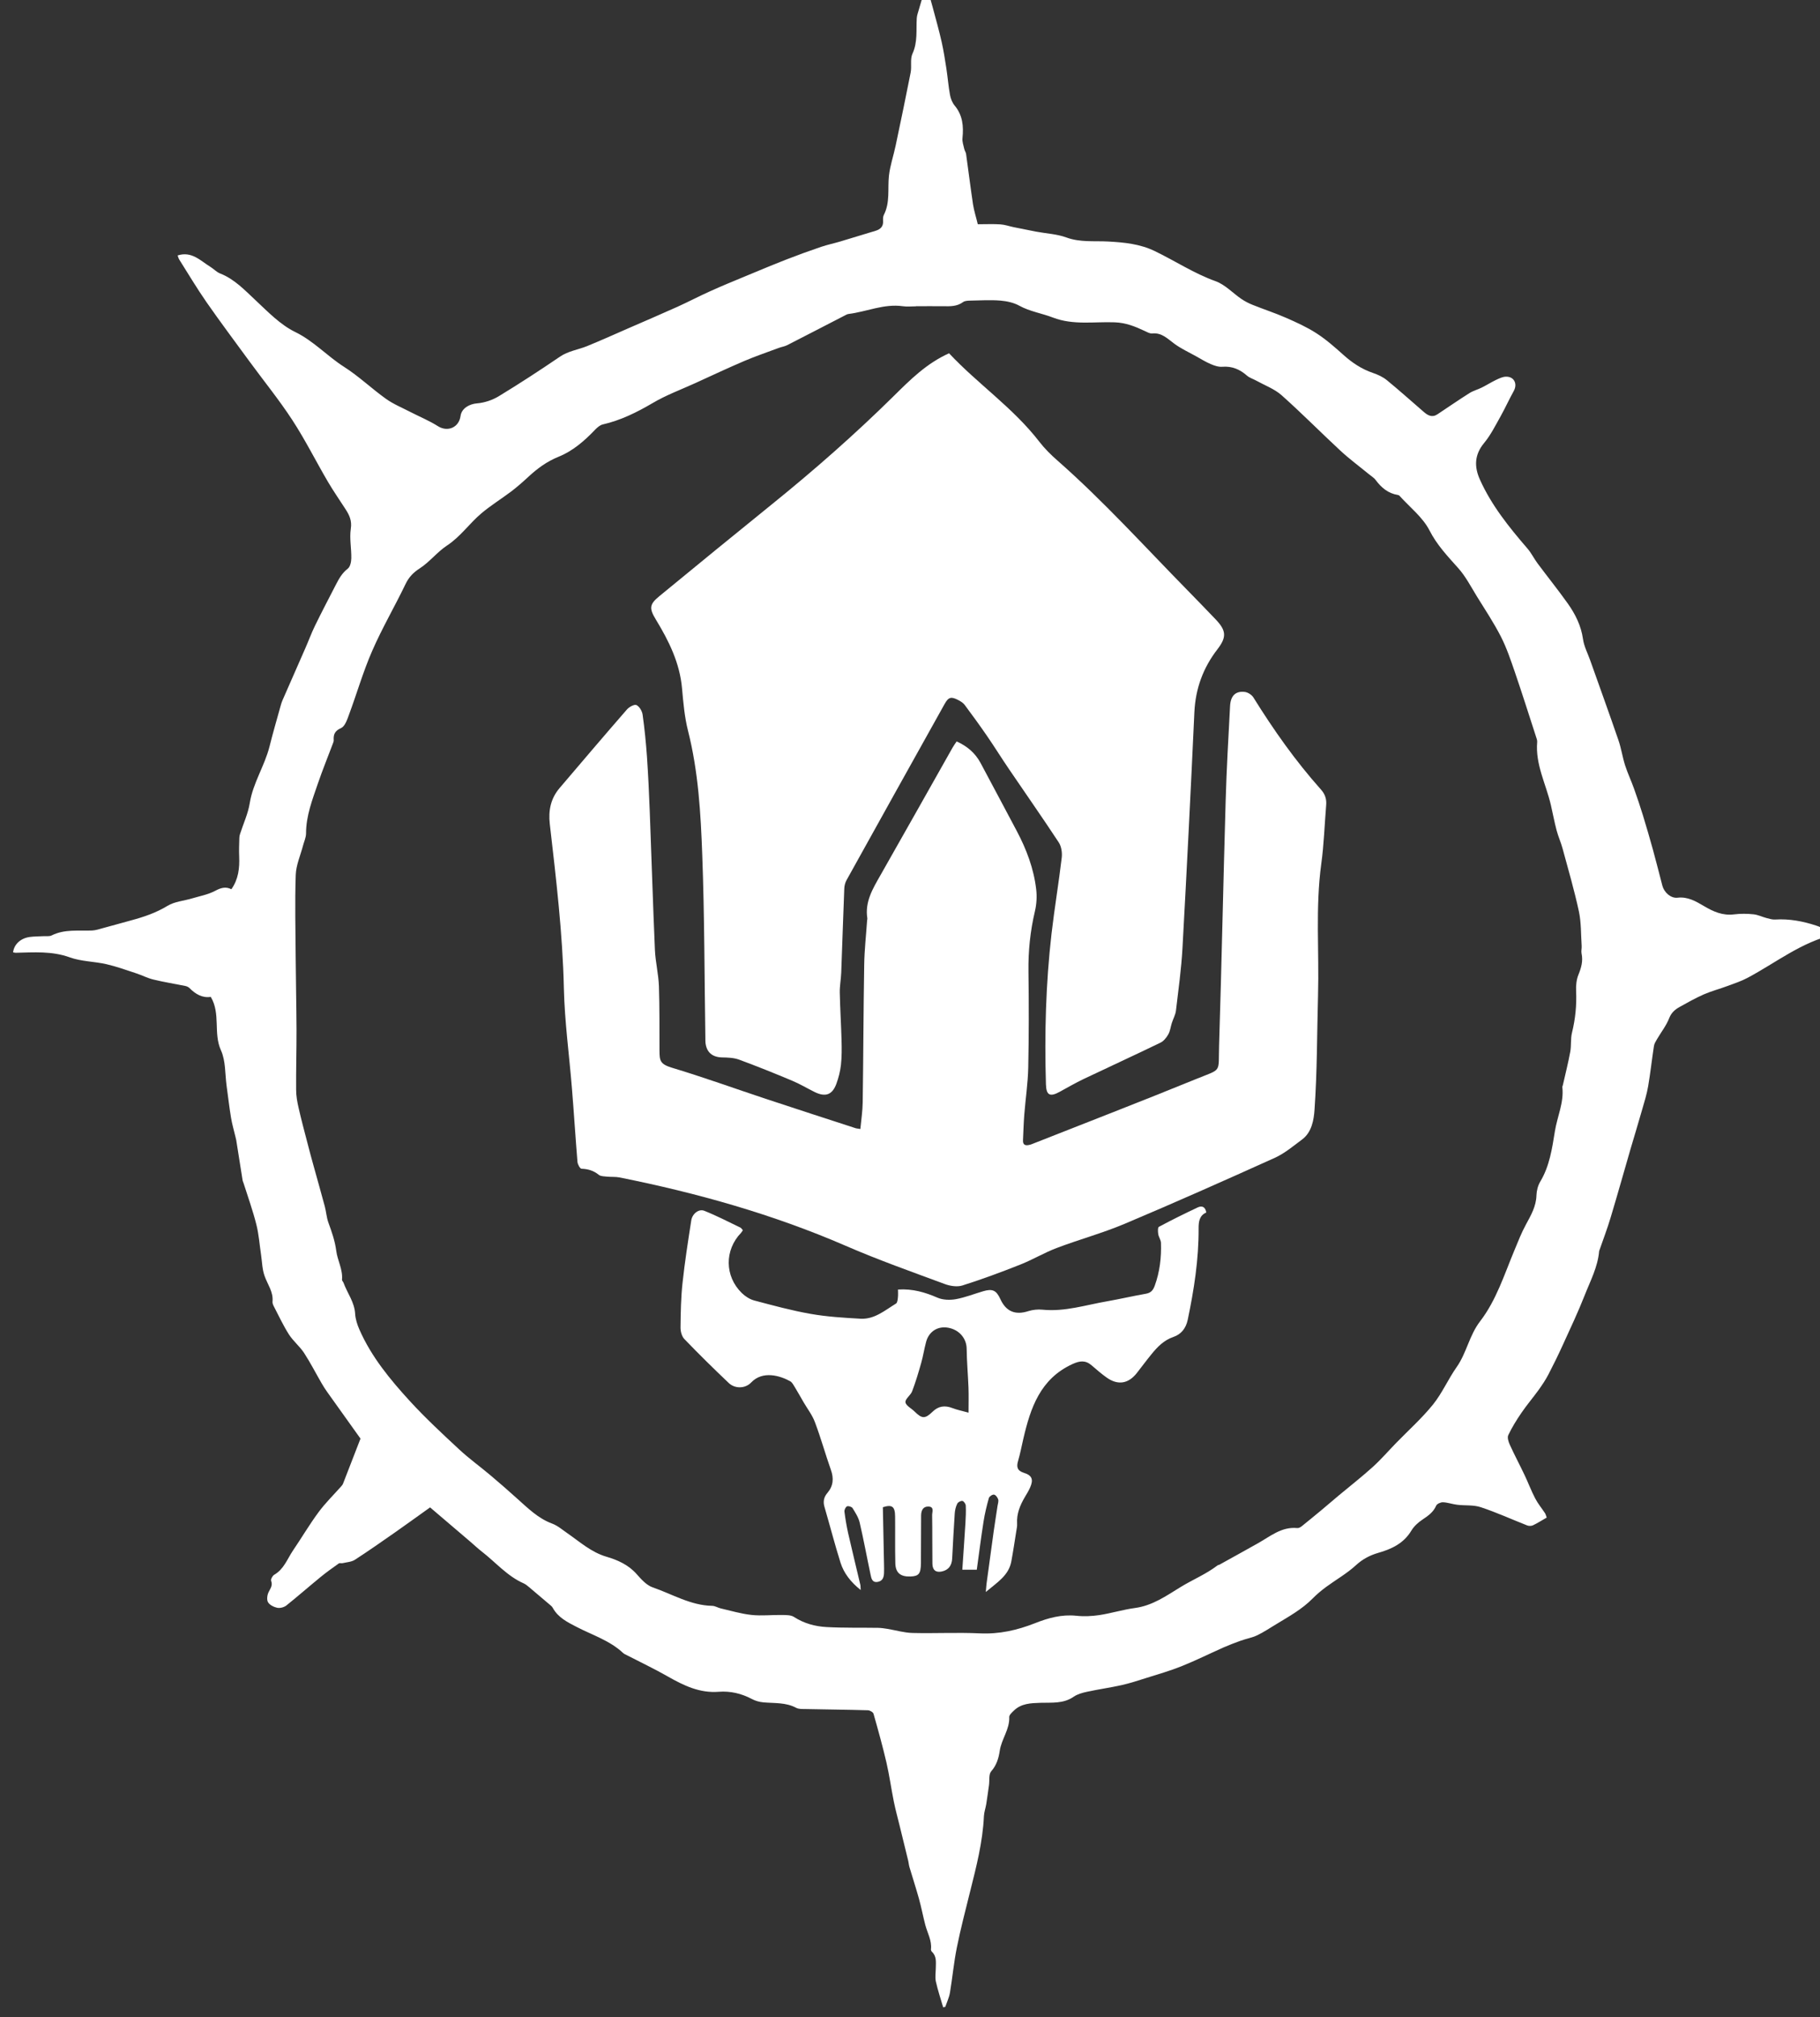<?xml version="1.0" encoding="UTF-8" standalone="no"?>
<!-- Created with Inkscape (http://www.inkscape.org/) -->

<svg
   xmlns:dc="http://purl.org/dc/elements/1.1/"
   xmlns:cc="http://creativecommons.org/ns#"
   xmlns:rdf="http://www.w3.org/1999/02/22-rdf-syntax-ns#"
   xmlns:svg="http://www.w3.org/2000/svg"
   xmlns="http://www.w3.org/2000/svg"
   xmlns:sodipodi="http://sodipodi.sourceforge.net/DTD/sodipodi-0.dtd"
   xmlns:inkscape="http://www.inkscape.org/namespaces/inkscape"
   width="11.539mm"
   height="12.787mm"
   viewBox="0 0 11.539 12.787"
   version="1.1"
   id="svg8508"
   inkscape:version="0.92.5 (2060ec1f9f, 2020-04-08)"
   sodipodi:docname="allies-legions-of-nagash.svg">
  <rect x="0" y="0" width="11.539" height="12.787" fill="#333333" stroke="none"/>
  <defs
     id="defs8502">
    <clipPath
       clipPathUnits="userSpaceOnUse"
       id="clipPath5869">
      <path
         d="m 370.671,283.077 h 32.708 v 36.247 h -32.708 z"
         id="path5867"
         inkscape:connector-curvature="0" />
    </clipPath>
  </defs>
  <sodipodi:namedview
     id="base"
     pagecolor="#ffffff"
     bordercolor="#666666"
     borderopacity="1.0"
     inkscape:pageopacity="0.0"
     inkscape:pageshadow="2"
     inkscape:zoom="0.35"
     inkscape:cx="-869.62351"
     inkscape:cy="95.593166"
     inkscape:document-units="mm"
     inkscape:current-layer="layer1"
     showgrid="false"
     fit-margin-top="0"
     fit-margin-left="0"
     fit-margin-right="0"
     fit-margin-bottom="0"
     inkscape:window-width="1920"
     inkscape:window-height="1017"
     inkscape:window-x="-8"
     inkscape:window-y="-8"
     inkscape:window-maximized="1" />
  <g
     inkscape:label="Layer 1"
     inkscape:groupmode="layer"
     id="layer1"
     transform="translate(-335.921,-161.339)">
    <g
       transform="matrix(0.353,0,0,-0.353,205.157,273.989)"
       id="g5863">
      <g
         id="g5865"
         clip-path="url(#clipPath5869)">
        <g
           id="g5871"
           transform="translate(386.886,313.623)">
          <path
             d="M 0,0 V -0.002 C -0.078,-0.002 -0.158,-0.011 -0.234,0 -0.573,0.048 -0.882,-0.098 -1.208,-0.139 -1.231,-0.142 -1.255,-0.154 -1.276,-0.166 -1.621,-0.343 -1.965,-0.523 -2.311,-0.699 -2.358,-0.723 -2.413,-0.73 -2.463,-0.749 -2.669,-0.826 -2.879,-0.897 -3.081,-0.983 -3.378,-1.11 -3.67,-1.247 -3.963,-1.381 -4.22,-1.498 -4.487,-1.596 -4.728,-1.739 -5.013,-1.906 -5.301,-2.049 -5.624,-2.123 -5.675,-2.135 -5.723,-2.178 -5.761,-2.217 -5.952,-2.418 -6.165,-2.602 -6.418,-2.703 -6.632,-2.79 -6.801,-2.916 -6.964,-3.067 -7.06,-3.156 -7.158,-3.242 -7.262,-3.322 -7.441,-3.457 -7.634,-3.576 -7.805,-3.72 -8.019,-3.901 -8.179,-4.138 -8.421,-4.297 -8.597,-4.413 -8.732,-4.591 -8.909,-4.706 -9.028,-4.783 -9.106,-4.864 -9.167,-4.991 -9.36,-5.393 -9.587,-5.78 -9.765,-6.189 c -0.162,-0.37 -0.274,-0.761 -0.415,-1.141 -0.033,-0.089 -0.072,-0.212 -0.143,-0.244 -0.114,-0.051 -0.14,-0.115 -0.133,-0.22 10e-4,-0.02 -0.008,-0.04 -0.015,-0.059 -0.089,-0.237 -0.185,-0.472 -0.267,-0.711 -0.1,-0.294 -0.215,-0.584 -0.215,-0.903 0,-0.071 -0.034,-0.143 -0.053,-0.214 -0.046,-0.177 -0.126,-0.353 -0.132,-0.531 -0.017,-0.496 -0.004,-0.993 -10e-4,-1.489 0.003,-0.43 0.013,-0.861 0.015,-1.291 0.001,-0.36 -0.01,-0.72 -0.007,-1.079 0,-0.109 0.02,-0.22 0.045,-0.327 0.049,-0.216 0.107,-0.431 0.163,-0.646 0.033,-0.129 0.068,-0.258 0.104,-0.387 0.067,-0.245 0.138,-0.489 0.203,-0.734 0.025,-0.095 0.031,-0.195 0.063,-0.286 0.061,-0.168 0.119,-0.329 0.143,-0.513 0.021,-0.169 0.12,-0.332 0.103,-0.517 -0.002,-0.017 0.02,-0.035 0.027,-0.054 0.068,-0.187 0.198,-0.349 0.209,-0.56 0.006,-0.095 0.038,-0.194 0.077,-0.282 0.215,-0.49 0.553,-0.898 0.909,-1.287 0.278,-0.303 0.581,-0.584 0.882,-0.864 0.179,-0.166 0.379,-0.31 0.566,-0.468 0.159,-0.133 0.315,-0.271 0.47,-0.41 0.195,-0.173 0.379,-0.36 0.634,-0.454 0.097,-0.036 0.181,-0.108 0.268,-0.169 0.228,-0.157 0.431,-0.345 0.711,-0.427 0.196,-0.057 0.391,-0.144 0.537,-0.309 0.083,-0.094 0.178,-0.201 0.289,-0.24 0.353,-0.121 0.682,-0.325 1.071,-0.332 0.051,-0.001 0.1,-0.034 0.152,-0.046 0.183,-0.042 0.365,-0.097 0.551,-0.117 0.181,-0.02 0.367,0.002 0.551,-0.001 0.072,-0.002 0.158,0.001 0.213,-0.035 0.181,-0.117 0.381,-0.171 0.588,-0.182 0.307,-0.017 0.616,-0.009 0.924,-0.014 0.057,-0.001 0.114,-0.01 0.171,-0.019 0.149,-0.025 0.296,-0.069 0.446,-0.073 0.402,-0.01 0.806,0.012 1.208,-0.007 0.35,-0.017 0.674,0.057 0.994,0.183 0.237,0.094 0.478,0.16 0.74,0.133 0.137,-0.015 0.279,-0.008 0.415,0.012 0.214,0.033 0.423,0.098 0.637,0.127 0.316,0.042 0.563,0.218 0.824,0.378 0.217,0.133 0.456,0.23 0.66,0.387 0.009,0.007 0.024,0.007 0.035,0.013 0.231,0.128 0.463,0.256 0.694,0.386 0.221,0.124 0.422,0.299 0.703,0.272 0.025,-0.003 0.056,0.013 0.077,0.029 0.118,0.094 0.234,0.191 0.351,0.287 0.106,0.089 0.211,0.18 0.318,0.269 0.204,0.17 0.414,0.334 0.611,0.512 0.148,0.134 0.28,0.287 0.42,0.431 0.222,0.228 0.461,0.442 0.661,0.689 0.165,0.204 0.272,0.455 0.424,0.671 0.181,0.256 0.227,0.571 0.424,0.826 0.29,0.377 0.434,0.84 0.617,1.278 0.064,0.154 0.125,0.312 0.205,0.458 0.09,0.167 0.184,0.326 0.189,0.525 0.003,0.083 0.026,0.176 0.069,0.247 0.167,0.279 0.212,0.593 0.262,0.902 0.042,0.265 0.165,0.516 0.134,0.793 -0.002,0.011 0.006,0.023 0.009,0.035 0.045,0.2 0.096,0.399 0.133,0.6 0.021,0.112 0.004,0.232 0.031,0.342 0.061,0.248 0.086,0.498 0.074,0.753 -0.004,0.097 0.006,0.201 0.042,0.289 0.051,0.126 0.085,0.246 0.056,0.381 -0.009,0.043 0.005,0.091 0.002,0.136 -0.014,0.207 -0.007,0.42 -0.05,0.621 -0.082,0.38 -0.191,0.753 -0.293,1.129 -0.03,0.11 -0.078,0.215 -0.107,0.325 -0.04,0.151 -0.068,0.304 -0.103,0.455 -0.087,0.376 -0.281,0.729 -0.246,1.132 0.003,0.031 -0.011,0.065 -0.021,0.096 -0.125,0.385 -0.247,0.771 -0.378,1.154 -0.075,0.217 -0.148,0.437 -0.252,0.641 -0.128,0.25 -0.285,0.487 -0.434,0.727 -0.105,0.171 -0.199,0.354 -0.331,0.502 -0.191,0.215 -0.383,0.414 -0.519,0.681 -0.121,0.235 -0.352,0.414 -0.536,0.618 -0.007,0.009 -0.02,0.015 -0.032,0.017 -0.173,0.028 -0.295,0.13 -0.397,0.267 -0.033,0.045 -0.086,0.075 -0.13,0.112 -0.168,0.138 -0.344,0.268 -0.503,0.415 -0.356,0.33 -0.697,0.676 -1.059,0.998 -0.128,0.113 -0.301,0.176 -0.454,0.261 -0.056,0.031 -0.122,0.05 -0.169,0.092 -0.127,0.111 -0.265,0.17 -0.438,0.157 C 5.438,-1.093 5.363,-1.068 5.298,-1.04 5.204,-1 5.117,-0.946 5.028,-0.896 4.898,-0.824 4.761,-0.761 4.643,-0.674 4.52,-0.584 4.417,-0.471 4.244,-0.489 4.2,-0.493 4.151,-0.463 4.107,-0.443 3.937,-0.363 3.77,-0.296 3.571,-0.289 3.202,-0.275 2.828,-0.344 2.463,-0.204 2.264,-0.127 2.049,-0.096 1.856,0.01 1.757,0.065 1.634,0.091 1.519,0.101 1.343,0.115 1.166,0.105 0.989,0.101 0.941,0.1 0.882,0.1 0.847,0.074 0.738,-0.006 0.617,-0.002 0.493,0 0.329,0.002 0.164,0 0,0 m -12.664,-12.402 c -0.15,-0.023 -0.273,0.048 -0.382,0.158 -0.019,0.019 -0.049,0.033 -0.076,0.038 -0.19,0.039 -0.383,0.069 -0.571,0.115 -0.106,0.025 -0.204,0.077 -0.307,0.111 -0.178,0.059 -0.356,0.123 -0.538,0.165 -0.218,0.05 -0.452,0.048 -0.659,0.123 -0.322,0.116 -0.645,0.089 -0.972,0.082 -0.015,0 -0.031,0.006 -0.046,0.008 0.018,0.144 0.134,0.253 0.301,0.276 0.081,0.011 0.164,0.009 0.245,0.014 0.049,0.003 0.106,-0.007 0.146,0.013 0.233,0.117 0.482,0.079 0.727,0.089 0.067,0.003 0.133,0.026 0.199,0.044 0.169,0.045 0.337,0.093 0.506,0.139 0.227,0.061 0.445,0.135 0.65,0.26 0.128,0.078 0.295,0.089 0.443,0.134 0.138,0.041 0.285,0.068 0.41,0.134 0.104,0.056 0.192,0.082 0.294,0.03 0.127,0.18 0.149,0.38 0.14,0.588 -0.005,0.111 0,0.222 0.003,0.332 0,0.025 0.005,0.05 0.013,0.073 0.059,0.185 0.144,0.365 0.174,0.554 0.058,0.362 0.267,0.667 0.355,1.016 0.061,0.247 0.134,0.492 0.202,0.739 0.009,0.031 0.018,0.063 0.032,0.093 0.135,0.31 0.273,0.62 0.408,0.93 0.06,0.135 0.11,0.275 0.175,0.407 0.12,0.246 0.248,0.49 0.373,0.733 0.056,0.108 0.112,0.212 0.215,0.291 0.045,0.034 0.063,0.124 0.064,0.189 0.003,0.176 -0.035,0.357 -0.009,0.528 0.023,0.148 -0.028,0.249 -0.099,0.358 -0.104,0.162 -0.215,0.32 -0.312,0.486 -0.216,0.368 -0.407,0.752 -0.64,1.109 -0.237,0.363 -0.512,0.701 -0.769,1.052 -0.259,0.354 -0.522,0.705 -0.772,1.064 -0.173,0.249 -0.328,0.51 -0.49,0.766 -0.014,0.023 -0.02,0.051 -0.028,0.073 0.253,0.081 0.409,-0.095 0.588,-0.205 0.06,-0.037 0.11,-0.093 0.173,-0.118 0.261,-0.102 0.444,-0.301 0.643,-0.486 0.221,-0.207 0.442,-0.437 0.708,-0.566 0.332,-0.162 0.573,-0.432 0.876,-0.625 0.264,-0.168 0.495,-0.39 0.751,-0.573 0.135,-0.097 0.293,-0.161 0.441,-0.238 0.165,-0.085 0.339,-0.156 0.495,-0.255 0.173,-0.109 0.377,-0.026 0.406,0.183 0.019,0.139 0.159,0.216 0.297,0.227 0.133,0.011 0.274,0.058 0.388,0.127 0.372,0.226 0.737,0.464 1.097,0.709 0.152,0.105 0.329,0.126 0.491,0.192 0.249,0.102 0.495,0.212 0.741,0.32 0.296,0.129 0.593,0.256 0.886,0.388 0.198,0.09 0.39,0.191 0.587,0.279 0.205,0.093 0.412,0.178 0.62,0.264 0.248,0.103 0.496,0.207 0.747,0.305 0.205,0.08 0.412,0.155 0.621,0.226 0.112,0.038 0.229,0.062 0.343,0.096 0.211,0.063 0.422,0.128 0.634,0.192 0.087,0.026 0.143,0.075 0.137,0.176 -0.002,0.036 -0.002,0.078 0.013,0.109 0.116,0.224 0.067,0.467 0.092,0.702 0.02,0.182 0.082,0.359 0.12,0.54 0.092,0.437 0.184,0.875 0.27,1.314 0.022,0.112 -0.012,0.243 0.033,0.34 C 0.035,4.744 0.003,4.958 0.016,5.171 0.019,5.223 0.039,5.275 0.053,5.325 0.071,5.389 0.09,5.453 0.109,5.516 0.128,5.578 0.146,5.639 0.165,5.701 0.18,5.699 0.195,5.697 0.211,5.696 0.241,5.586 0.273,5.477 0.302,5.368 0.357,5.162 0.415,4.957 0.462,4.75 0.498,4.591 0.523,4.429 0.548,4.267 0.572,4.11 0.584,3.951 0.613,3.794 0.625,3.728 0.653,3.656 0.696,3.604 0.841,3.43 0.859,3.232 0.837,3.018 0.83,2.955 0.855,2.889 0.869,2.824 0.876,2.793 0.898,2.764 0.902,2.732 0.944,2.432 0.981,2.131 1.026,1.831 1.044,1.713 1.082,1.599 1.112,1.472 1.257,1.472 1.387,1.478 1.515,1.47 1.596,1.465 1.675,1.437 1.755,1.42 1.89,1.393 2.025,1.365 2.161,1.339 2.342,1.305 2.532,1.297 2.702,1.235 2.951,1.143 3.204,1.176 3.455,1.162 3.741,1.146 4.02,1.12 4.289,0.991 4.656,0.814 4.996,0.588 5.384,0.449 5.555,0.387 5.692,0.236 5.847,0.13 5.911,0.087 5.981,0.051 6.052,0.023 c 0.197,-0.079 0.4,-0.145 0.594,-0.23 0.187,-0.082 0.375,-0.167 0.546,-0.277 0.174,-0.112 0.332,-0.251 0.487,-0.39 0.158,-0.142 0.328,-0.255 0.53,-0.324 0.088,-0.03 0.178,-0.071 0.249,-0.129 0.225,-0.184 0.441,-0.378 0.661,-0.568 0.074,-0.065 0.151,-0.11 0.248,-0.046 0.191,0.127 0.38,0.257 0.574,0.38 0.068,0.043 0.149,0.064 0.222,0.1 0.086,0.043 0.168,0.095 0.255,0.137 0.058,0.027 0.121,0.059 0.183,0.059 0.145,0.002 0.207,-0.13 0.138,-0.256 -0.084,-0.151 -0.155,-0.309 -0.239,-0.459 -0.092,-0.163 -0.177,-0.335 -0.295,-0.477 -0.174,-0.21 -0.178,-0.426 -0.075,-0.655 0.208,-0.465 0.526,-0.858 0.856,-1.241 0.069,-0.08 0.115,-0.177 0.178,-0.262 0.181,-0.243 0.371,-0.479 0.546,-0.725 0.135,-0.191 0.238,-0.397 0.272,-0.637 0.018,-0.13 0.084,-0.254 0.129,-0.381 0.17,-0.479 0.343,-0.956 0.508,-1.436 0.05,-0.146 0.072,-0.302 0.119,-0.45 0.046,-0.143 0.112,-0.281 0.162,-0.423 0.057,-0.157 0.109,-0.317 0.159,-0.477 0.062,-0.203 0.121,-0.406 0.178,-0.611 0.06,-0.217 0.114,-0.435 0.171,-0.652 0.032,-0.119 0.151,-0.228 0.272,-0.214 0.184,0.022 0.333,-0.067 0.472,-0.149 0.174,-0.103 0.34,-0.176 0.546,-0.15 0.114,0.014 0.231,0.013 0.345,10e-4 0.081,-0.008 0.158,-0.047 0.238,-0.068 0.05,-0.013 0.102,-0.029 0.152,-0.026 0.254,0.016 0.498,-0.03 0.735,-0.108 0.112,-0.036 0.215,-0.097 0.325,-0.161 -0.584,-0.133 -1.043,-0.505 -1.554,-0.777 -0.114,-0.061 -0.239,-0.102 -0.361,-0.147 -0.141,-0.053 -0.288,-0.091 -0.426,-0.151 -0.15,-0.066 -0.294,-0.147 -0.437,-0.227 -0.08,-0.045 -0.145,-0.1 -0.184,-0.198 -0.052,-0.135 -0.146,-0.253 -0.22,-0.38 -0.023,-0.039 -0.049,-0.08 -0.055,-0.123 -0.037,-0.24 -0.063,-0.483 -0.104,-0.722 -0.025,-0.145 -0.069,-0.286 -0.11,-0.427 -0.066,-0.233 -0.137,-0.463 -0.205,-0.695 -0.12,-0.412 -0.235,-0.825 -0.359,-1.236 -0.059,-0.199 -0.134,-0.393 -0.202,-0.59 -10e-4,-0.004 -0.004,-0.007 -0.004,-0.011 -0.024,-0.288 -0.16,-0.539 -0.262,-0.8 -0.118,-0.3 -0.257,-0.593 -0.391,-0.887 -0.081,-0.178 -0.167,-0.354 -0.257,-0.527 -0.051,-0.098 -0.113,-0.19 -0.177,-0.28 -0.1,-0.138 -0.212,-0.269 -0.308,-0.41 -0.088,-0.128 -0.17,-0.261 -0.237,-0.401 -0.021,-0.044 0.003,-0.12 0.027,-0.172 0.083,-0.183 0.178,-0.361 0.264,-0.542 0.067,-0.14 0.121,-0.287 0.193,-0.424 0.048,-0.093 0.117,-0.175 0.175,-0.263 0.013,-0.02 0.018,-0.045 0.031,-0.08 -0.083,-0.047 -0.161,-0.098 -0.245,-0.138 -0.028,-0.014 -0.073,-0.015 -0.103,-0.004 -0.278,0.109 -0.551,0.234 -0.835,0.328 -0.131,0.044 -0.282,0.027 -0.423,0.044 -0.086,0.01 -0.17,0.041 -0.256,0.045 -0.041,0.002 -0.109,-0.028 -0.123,-0.061 C 9.294,-21.656 9.2,-21.72 9.099,-21.788 9.022,-21.839 8.947,-21.907 8.9,-21.985 8.762,-22.216 8.545,-22.317 8.303,-22.386 8.152,-22.43 8.023,-22.498 7.902,-22.609 7.741,-22.757 7.546,-22.867 7.369,-22.997 7.284,-23.06 7.201,-23.129 7.127,-23.204 6.935,-23.399 6.698,-23.529 6.468,-23.669 6.356,-23.736 6.247,-23.81 6.13,-23.866 6.036,-23.91 5.93,-23.928 5.831,-23.964 5.727,-24.001 5.624,-24.041 5.523,-24.085 5.272,-24.197 5.026,-24.319 4.772,-24.421 4.568,-24.503 4.355,-24.564 4.145,-24.63 c -0.149,-0.047 -0.297,-0.096 -0.448,-0.13 -0.206,-0.046 -0.416,-0.075 -0.623,-0.12 -0.083,-0.018 -0.171,-0.042 -0.24,-0.089 -0.184,-0.128 -0.393,-0.103 -0.595,-0.109 -0.175,-0.006 -0.346,-0.01 -0.48,-0.141 -0.034,-0.033 -0.084,-0.078 -0.082,-0.115 0.009,-0.223 -0.141,-0.397 -0.171,-0.608 -0.019,-0.127 -0.056,-0.257 -0.153,-0.366 -0.047,-0.053 -0.028,-0.164 -0.04,-0.249 -0.016,-0.113 -0.031,-0.226 -0.049,-0.339 -0.012,-0.073 -0.038,-0.144 -0.042,-0.217 -0.021,-0.463 -0.136,-0.908 -0.248,-1.354 -0.083,-0.334 -0.17,-0.667 -0.238,-1.004 -0.054,-0.268 -0.079,-0.542 -0.124,-0.812 -0.015,-0.087 -0.055,-0.17 -0.084,-0.255 -0.012,-0.003 -0.025,-0.006 -0.038,-0.008 -0.045,0.154 -0.096,0.307 -0.131,0.463 -0.017,0.078 -0.002,0.164 -0.001,0.246 0.001,0.102 0.017,0.206 -0.069,0.288 -0.011,0.01 -0.02,0.031 -0.018,0.045 0.018,0.157 -0.063,0.291 -0.101,0.434 -0.041,0.157 -0.071,0.316 -0.114,0.472 -0.053,0.191 -0.115,0.379 -0.171,0.569 -0.012,0.039 -0.014,0.081 -0.024,0.12 -0.051,0.21 -0.103,0.42 -0.154,0.629 -0.035,0.143 -0.074,0.284 -0.103,0.428 -0.047,0.233 -0.079,0.468 -0.132,0.699 -0.069,0.296 -0.15,0.588 -0.233,0.879 -0.008,0.029 -0.066,0.061 -0.101,0.062 -0.373,0.011 -0.746,0.014 -1.119,0.022 -0.057,0.001 -0.122,-0.003 -0.169,0.022 -0.186,0.1 -0.389,0.08 -0.587,0.098 -0.072,0.006 -0.147,0.027 -0.21,0.061 -0.187,0.099 -0.386,0.145 -0.594,0.129 -0.342,-0.027 -0.628,0.112 -0.913,0.274 -0.238,0.136 -0.487,0.254 -0.731,0.38 -0.025,0.013 -0.054,0.024 -0.074,0.043 -0.238,0.223 -0.546,0.319 -0.827,0.464 -0.166,0.086 -0.34,0.169 -0.436,0.347 -0.008,0.014 -0.019,0.027 -0.031,0.037 -0.133,0.113 -0.266,0.226 -0.399,0.338 -0.029,0.023 -0.058,0.049 -0.091,0.063 -0.296,0.13 -0.503,0.378 -0.751,0.57 -0.071,0.055 -0.137,0.117 -0.205,0.176 -0.239,0.204 -0.478,0.407 -0.726,0.619 -0.222,-0.158 -0.425,-0.306 -0.631,-0.45 -0.238,-0.166 -0.476,-0.333 -0.72,-0.491 -0.061,-0.039 -0.144,-0.043 -0.218,-0.06 -0.023,-0.006 -0.055,0.006 -0.071,-0.006 -0.112,-0.079 -0.224,-0.159 -0.33,-0.246 -0.205,-0.168 -0.405,-0.343 -0.612,-0.509 -0.041,-0.032 -0.113,-0.051 -0.163,-0.041 -0.061,0.013 -0.136,0.05 -0.166,0.1 -0.026,0.045 -0.015,0.13 0.011,0.182 0.032,0.067 0.077,0.118 0.045,0.202 -0.01,0.027 0.024,0.091 0.055,0.109 0.173,0.099 0.234,0.281 0.335,0.432 0.156,0.229 0.297,0.469 0.461,0.691 0.121,0.164 0.269,0.309 0.405,0.462 0.013,0.015 0.028,0.032 0.035,0.05 0.105,0.268 0.208,0.536 0.314,0.81 -0.192,0.269 -0.395,0.552 -0.597,0.836 -0.035,0.05 -0.069,0.101 -0.099,0.154 -0.107,0.184 -0.203,0.373 -0.319,0.551 -0.078,0.118 -0.194,0.21 -0.27,0.329 -0.103,0.162 -0.184,0.337 -0.273,0.508 -0.013,0.025 -0.025,0.056 -0.022,0.083 0.017,0.175 -0.09,0.308 -0.143,0.461 -0.042,0.117 -0.044,0.248 -0.062,0.373 -0.028,0.184 -0.04,0.372 -0.086,0.552 -0.063,0.249 -0.15,0.492 -0.228,0.737 -0.006,0.02 -0.016,0.038 -0.019,0.058 -0.039,0.24 -0.076,0.48 -0.114,0.72 -0.004,0.02 -0.01,0.039 -0.014,0.059 -0.027,0.113 -0.06,0.225 -0.079,0.34 -0.032,0.191 -0.053,0.384 -0.08,0.575 -0.029,0.214 -0.015,0.447 -0.101,0.636 -0.141,0.309 -0.002,0.656 -0.183,0.96"
             style="fill:#fff;fill-opacity:1;fill-rule:nonzero;stroke:none"
             id="path5873"
             inkscape:connector-curvature="0" />
        </g>
        <g
           id="g5875"
           transform="translate(387.482,312.778)">
          <path
             d="M 0,0 C 0.511,-0.547 1.152,-0.979 1.622,-1.589 1.717,-1.712 1.83,-1.824 1.948,-1.927 2.774,-2.653 3.51,-3.469 4.279,-4.252 4.45,-4.426 4.619,-4.602 4.788,-4.778 4.98,-4.979 4.988,-5.097 4.821,-5.314 4.563,-5.648 4.426,-6.021 4.406,-6.446 4.341,-7.86 4.27,-9.274 4.192,-10.687 4.171,-11.061 4.119,-11.433 4.075,-11.805 4.066,-11.88 4.024,-11.952 4.001,-12.026 3.979,-12.094 3.972,-12.17 3.937,-12.231 c -0.033,-0.059 -0.084,-0.122 -0.144,-0.15 -0.458,-0.222 -0.921,-0.434 -1.381,-0.653 -0.145,-0.07 -0.284,-0.15 -0.426,-0.228 -0.175,-0.096 -0.24,-0.061 -0.246,0.134 -0.027,0.903 -0.003,1.804 0.1,2.702 0.053,0.458 0.13,0.914 0.184,1.372 0.01,0.088 -0.007,0.199 -0.054,0.271 -0.292,0.444 -0.597,0.879 -0.895,1.318 -0.135,0.198 -0.261,0.402 -0.397,0.599 -0.128,0.186 -0.261,0.369 -0.396,0.55 -0.027,0.037 -0.071,0.065 -0.113,0.087 -0.132,0.069 -0.179,0.058 -0.251,-0.072 -0.588,-1.053 -1.175,-2.107 -1.76,-3.161 -0.024,-0.044 -0.038,-0.099 -0.04,-0.149 -0.02,-0.505 -0.036,-1.01 -0.055,-1.515 -0.005,-0.118 -0.028,-0.235 -0.026,-0.352 0.006,-0.286 0.024,-0.572 0.032,-0.858 0.004,-0.147 0.005,-0.297 -0.011,-0.443 -0.013,-0.116 -0.043,-0.232 -0.083,-0.341 -0.074,-0.199 -0.198,-0.24 -0.392,-0.144 -0.133,0.066 -0.261,0.143 -0.397,0.2 -0.316,0.133 -0.635,0.261 -0.957,0.38 -0.095,0.035 -0.204,0.038 -0.308,0.04 -0.173,0.005 -0.277,0.091 -0.296,0.264 -0.002,0.026 -0.002,0.052 -0.002,0.078 -0.017,1.098 -0.015,2.196 -0.056,3.293 -0.027,0.747 -0.07,1.496 -0.255,2.228 -0.063,0.247 -0.085,0.507 -0.108,0.762 -0.04,0.457 -0.236,0.852 -0.468,1.234 -0.125,0.205 -0.12,0.276 0.061,0.424 0.673,0.553 1.347,1.105 2.024,1.652 0.76,0.614 1.493,1.258 2.188,1.944 C -0.696,-0.474 -0.404,-0.181 0,0"
             style="fill:#fff;fill-opacity:1;fill-rule:nonzero;stroke:none"
             id="path5877"
             inkscape:connector-curvature="0" />
        </g>
        <g
           id="g5879"
           transform="translate(385.889,298.849)">
          <path
             d="M 0,0 C 0.015,0.163 0.04,0.321 0.042,0.479 0.054,1.302 0.055,2.126 0.069,2.95 0.073,3.215 0.103,3.479 0.121,3.744 0.122,3.757 0.127,3.77 0.125,3.783 0.078,4.081 0.225,4.318 0.363,4.561 0.796,5.322 1.225,6.084 1.655,6.846 1.677,6.884 1.702,6.919 1.729,6.959 1.918,6.875 2.063,6.751 2.159,6.572 2.376,6.164 2.594,5.758 2.81,5.349 2.984,5.02 3.115,4.674 3.158,4.302 3.173,4.175 3.165,4.038 3.136,3.914 3.051,3.555 3.014,3.195 3.019,2.826 3.027,2.251 3.027,1.675 3.015,1.1 3.009,0.818 2.966,0.538 2.944,0.256 2.932,0.104 2.928,-0.048 2.921,-0.2 2.916,-0.289 2.965,-0.303 3.038,-0.285 3.05,-0.282 3.063,-0.279 3.075,-0.274 4.059,0.115 5.046,0.495 6.025,0.895 6.504,1.091 6.427,0.992 6.443,1.504 6.489,2.968 6.518,4.432 6.561,5.896 6.577,6.462 6.61,7.027 6.64,7.593 6.649,7.782 6.742,7.87 6.91,7.847 6.964,7.839 7.03,7.795 7.059,7.749 7.421,7.167 7.814,6.609 8.27,6.098 8.347,6.013 8.376,5.923 8.366,5.813 8.337,5.462 8.326,5.108 8.278,4.76 8.171,3.974 8.242,3.185 8.22,2.398 8.201,1.714 8.205,1.029 8.157,0.347 8.145,0.169 8.11,-0.059 7.932,-0.19 7.775,-0.307 7.621,-0.437 7.446,-0.517 6.549,-0.922 5.65,-1.322 4.744,-1.704 4.348,-1.871 3.929,-1.984 3.527,-2.137 3.304,-2.221 3.097,-2.346 2.875,-2.434 2.532,-2.57 2.185,-2.699 1.833,-2.81 1.738,-2.84 1.612,-2.82 1.515,-2.784 c -0.596,0.221 -1.196,0.433 -1.778,0.686 -1.308,0.567 -2.67,0.949 -4.063,1.228 -0.072,0.014 -0.148,0.007 -0.221,0.014 -0.051,0.006 -0.114,0.004 -0.15,0.032 -0.094,0.076 -0.194,0.106 -0.312,0.11 -0.026,0.001 -0.068,0.078 -0.072,0.122 -0.036,0.438 -0.063,0.878 -0.099,1.316 -0.048,0.599 -0.131,1.197 -0.145,1.797 -0.022,0.992 -0.14,1.973 -0.253,2.955 -0.028,0.244 0.017,0.459 0.176,0.646 0.401,0.471 0.802,0.943 1.208,1.409 0.04,0.047 0.133,0.098 0.172,0.081 C -3.969,7.588 -3.92,7.504 -3.911,7.44 -3.876,7.191 -3.851,6.939 -3.833,6.687 -3.811,6.361 -3.795,6.035 -3.783,5.709 -3.751,4.877 -3.726,4.045 -3.69,3.214 -3.68,2.997 -3.626,2.782 -3.618,2.565 -3.605,2.178 -3.61,1.79 -3.608,1.402 -3.606,1.23 -3.6,1.165 -3.385,1.1 -2.819,0.93 -2.262,0.728 -1.701,0.542 -1.164,0.364 -0.626,0.19 -0.088,0.015 -0.068,0.008 -0.046,0.008 0,0"
             style="fill:#fff;fill-opacity:1;fill-rule:nonzero;stroke:none"
             id="path5881"
             inkscape:connector-curvature="0" />
        </g>
        <g
           id="g5883"
           transform="translate(387.832,293.755)">
          <path
             d="M 0,0 C 0,0.175 0.004,0.311 -0.001,0.448 -0.01,0.682 -0.031,0.916 -0.034,1.151 -0.037,1.332 -0.166,1.489 -0.365,1.525 -0.551,1.559 -0.711,1.46 -0.762,1.272 -0.796,1.146 -0.815,1.017 -0.851,0.891 -0.899,0.721 -0.95,0.55 -1.013,0.384 -1.04,0.312 -1.14,0.247 -1.133,0.187 -1.126,0.126 -1.026,0.077 -0.97,0.021 -0.837,-0.111 -0.781,-0.114 -0.647,0.016 -0.541,0.12 -0.425,0.135 -0.289,0.082 -0.21,0.051 -0.125,0.035 0,0 m -1.539,-1.698 c 0.007,-0.347 0.014,-0.69 0.021,-1.032 0.002,-0.048 0.001,-0.096 0,-0.144 -0.002,-0.08 -0.023,-0.15 -0.115,-0.165 -0.101,-0.016 -0.113,0.067 -0.127,0.132 -0.066,0.31 -0.123,0.623 -0.195,0.932 -0.021,0.092 -0.077,0.179 -0.128,0.261 -0.015,0.024 -0.074,0.043 -0.099,0.032 -0.026,-0.011 -0.051,-0.064 -0.047,-0.095 0.016,-0.129 0.038,-0.258 0.066,-0.385 0.071,-0.31 0.146,-0.618 0.219,-0.927 0.005,-0.02 0.003,-0.042 0.007,-0.096 -0.18,0.144 -0.301,0.3 -0.362,0.49 -0.104,0.331 -0.191,0.668 -0.288,1.001 -0.029,0.096 -0.013,0.177 0.053,0.254 0.105,0.124 0.117,0.26 0.061,0.415 -0.1,0.283 -0.18,0.574 -0.286,0.854 -0.047,0.128 -0.135,0.24 -0.204,0.359 -0.052,0.089 -0.101,0.178 -0.154,0.265 -0.025,0.04 -0.049,0.09 -0.086,0.111 -0.18,0.1 -0.494,0.196 -0.701,-0.022 -0.105,-0.111 -0.29,-0.116 -0.402,-0.01 -0.272,0.258 -0.539,0.521 -0.798,0.79 -0.047,0.049 -0.07,0.139 -0.069,0.21 0.003,0.266 0.007,0.532 0.036,0.796 0.04,0.376 0.099,0.75 0.157,1.124 0.018,0.12 0.136,0.213 0.234,0.173 0.221,-0.088 0.433,-0.198 0.647,-0.301 0.018,-0.008 0.029,-0.03 0.046,-0.048 -0.013,-0.018 -0.021,-0.034 -0.032,-0.046 -0.3,-0.31 -0.297,-0.781 0.014,-1.083 0.06,-0.058 0.14,-0.11 0.22,-0.132 0.336,-0.089 0.673,-0.181 1.014,-0.241 0.295,-0.052 0.597,-0.07 0.897,-0.087 0.251,-0.014 0.438,0.151 0.637,0.272 0.025,0.015 0.03,0.069 0.034,0.106 0.006,0.05 0.002,0.101 0.002,0.146 0.264,0.017 0.488,-0.05 0.711,-0.147 C -0.46,2.023 -0.334,2.019 -0.228,2.038 -0.062,2.068 0.098,2.132 0.261,2.18 0.43,2.23 0.499,2.198 0.572,2.038 0.674,1.815 0.841,1.748 1.073,1.823 1.153,1.848 1.245,1.858 1.329,1.849 1.729,1.809 2.106,1.934 2.49,2 2.722,2.041 2.951,2.094 3.183,2.135 3.272,2.15 3.313,2.194 3.344,2.279 3.435,2.529 3.465,2.787 3.456,3.05 3.454,3.103 3.415,3.153 3.407,3.207 3.4,3.25 3.397,3.326 3.419,3.337 3.648,3.46 3.882,3.575 4.117,3.686 4.193,3.721 4.253,3.697 4.27,3.594 4.148,3.542 4.131,3.432 4.132,3.309 4.135,2.753 4.05,2.208 3.936,1.665 3.903,1.513 3.818,1.407 3.68,1.36 3.509,1.301 3.394,1.183 3.286,1.05 3.195,0.939 3.11,0.823 3.021,0.71 2.87,0.519 2.684,0.488 2.484,0.628 2.388,0.695 2.299,0.774 2.21,0.85 2.099,0.945 1.998,0.933 1.865,0.872 1.287,0.606 1.113,0.086 0.984,-0.469 0.953,-0.6 0.929,-0.733 0.891,-0.862 0.857,-0.973 0.873,-1.042 0.995,-1.081 1.141,-1.126 1.168,-1.201 1.107,-1.341 1.081,-1.401 1.047,-1.457 1.013,-1.513 0.925,-1.662 0.861,-1.816 0.872,-1.994 0.875,-2.037 0.865,-2.081 0.858,-2.124 0.829,-2.307 0.802,-2.49 0.768,-2.672 0.721,-2.924 0.518,-3.045 0.31,-3.22 c 0.007,0.078 0.009,0.117 0.014,0.155 0.042,0.31 0.084,0.62 0.127,0.929 0.022,0.155 0.047,0.31 0.07,0.464 0.006,0.039 0.022,0.081 0.011,0.115 C 0.521,-1.522 0.487,-1.476 0.457,-1.472 0.429,-1.467 0.373,-1.504 0.365,-1.533 0.326,-1.671 0.292,-1.811 0.27,-1.952 0.225,-2.239 0.188,-2.528 0.148,-2.82 h -0.26 c 0.019,0.284 0.039,0.561 0.056,0.838 0.006,0.104 0.011,0.209 0.006,0.313 -10e-4,0.031 -0.035,0.079 -0.06,0.084 -0.028,0.005 -0.08,-0.022 -0.093,-0.05 -0.026,-0.052 -0.041,-0.114 -0.045,-0.174 -0.018,-0.269 -0.032,-0.539 -0.046,-0.809 -0.006,-0.124 -0.063,-0.208 -0.187,-0.234 -0.106,-0.023 -0.166,0.025 -0.168,0.138 -0.004,0.292 0,0.584 -0.005,0.876 0,0.055 0.042,0.148 -0.065,0.152 -0.099,0.004 -0.132,-0.072 -0.133,-0.159 -0.002,-0.257 -0.002,-0.514 -0.003,-0.771 0,-0.031 0.001,-0.062 0,-0.092 -0.004,-0.185 -0.038,-0.228 -0.187,-0.234 -0.181,-0.006 -0.269,0.065 -0.273,0.239 -0.007,0.279 -0.001,0.558 -0.004,0.837 -0.001,0.184 -0.056,0.22 -0.22,0.168"
             style="fill:#fff;fill-opacity:1;fill-rule:nonzero;stroke:none"
             id="path5885"
             inkscape:connector-curvature="0" />
        </g>
      </g>
    </g>
  </g>
</svg>
